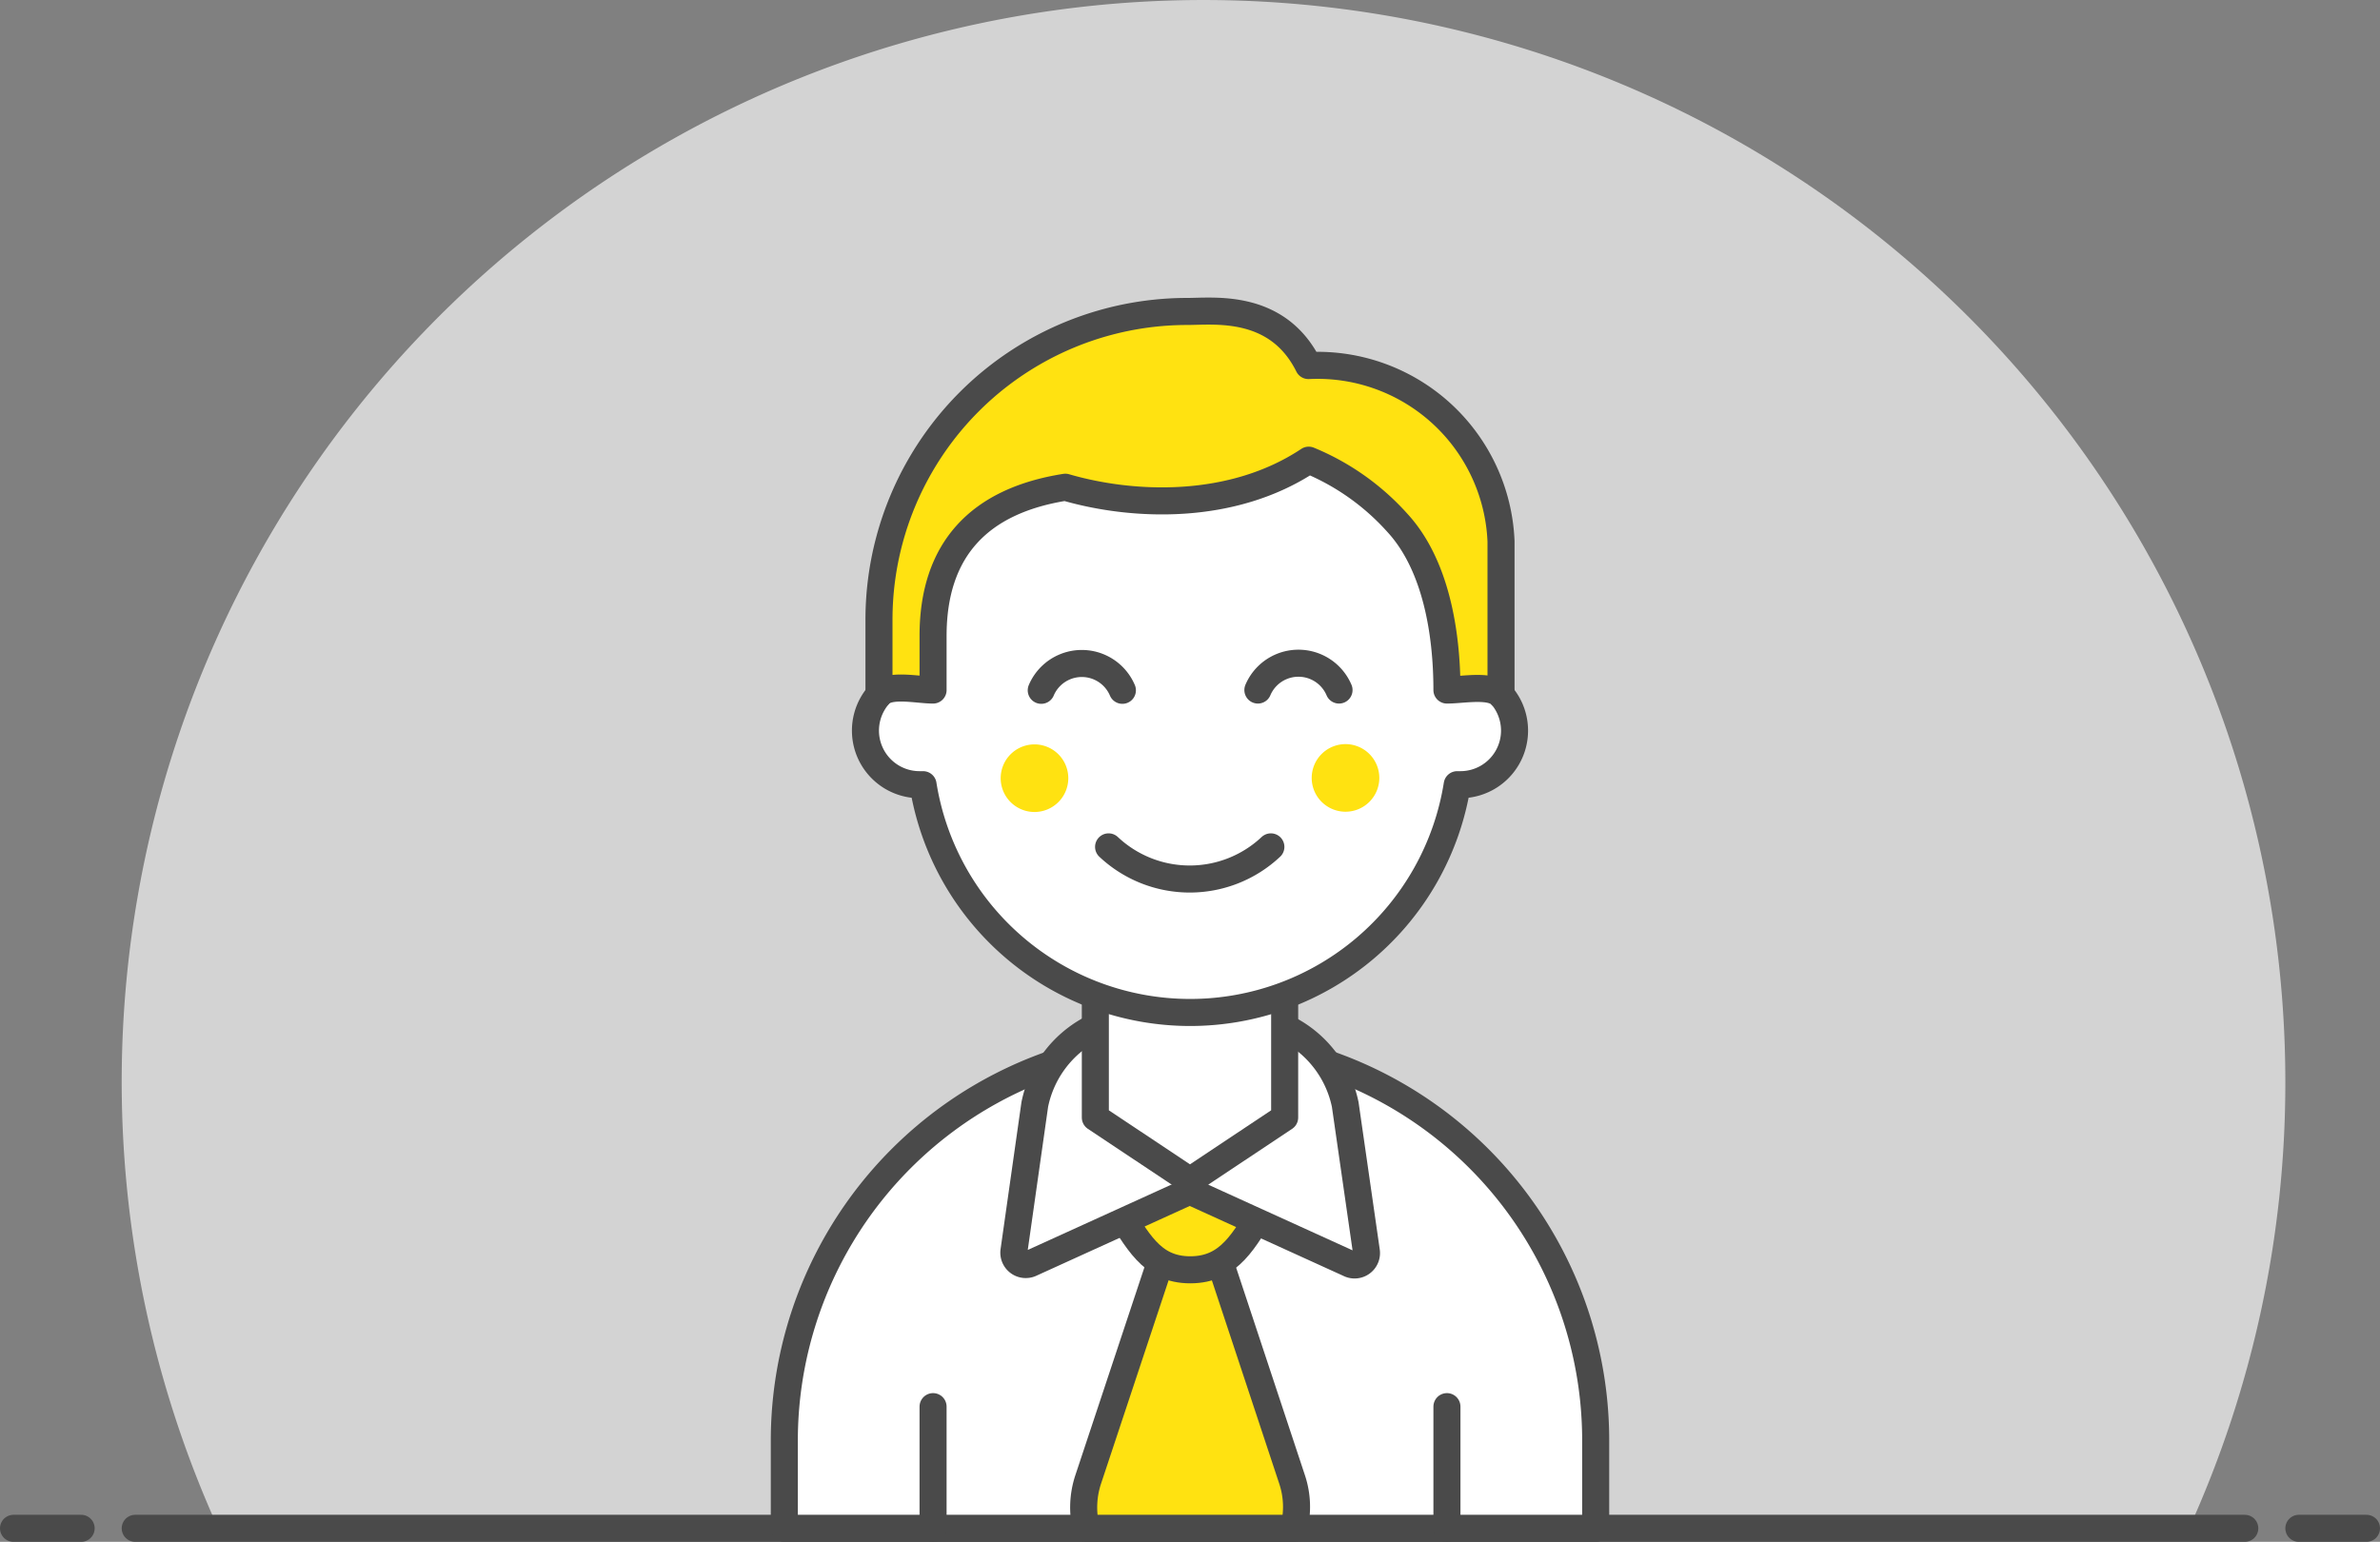<svg xmlns="http://www.w3.org/2000/svg" width="88" height="57.018" viewBox="0 0 88 57.018">
  <rect x="0" y="0" width="88" height="57.018" fill="#808080" stroke="none"/>
  <defs>
    <style>
      .f1b70c44-e89d-4c4a-bf59-c98f45a6a944 {
        fill: #d3d3d3;
      }

      .afb989cc-8222-4b57-9362-cd15f9d040aa {
        fill: none;
      }

      .a074185e-8978-41db-a7cb-61d88e99c94c, .a0ee0d15-48c2-41f1-91ac-7498a2171c77, .afb989cc-8222-4b57-9362-cd15f9d040aa {
        stroke: #4a4a4a;
        stroke-linecap: round;
        stroke-linejoin: round;
      }

      .a074185e-8978-41db-a7cb-61d88e99c94c, .a0c5f504-b11f-499c-b1d9-691c3321c760 {
        fill: #fff;
      }

      .a0ee0d15-48c2-41f1-91ac-7498a2171c77, .a2d9c3a1-54eb-44f1-9dae-cef1cdb5b482 {
        fill: #ffe211;
      }
    </style>
  </defs>
  <title>Asset 8-rea</title>
  <g id="f3491125-5ca7-4f28-93cf-b73ecb31c83b" data-name="Layer 2">
    <g id="b425ba4f-f352-44e3-ada9-b6b1049eb68a" data-name="Layer 1">
      <g>
        <g>
          <path class="f1b70c44-e89d-4c4a-bf59-c98f45a6a944" d="M84.5,40.018v.001A40,40,0,1,0,8.069,56.517H80.94A39.85,39.85,0,0,0,84.5,40.018Z"/>
          <path class="afb989cc-8222-4b57-9362-cd15f9d040aa" d="M5,56.518H83"/>
          <path class="afb989cc-8222-4b57-9362-cd15f9d040aa" d="M.5,56.518H3"/>
          <path class="afb989cc-8222-4b57-9362-cd15f9d040aa" d="M85,56.518h2.5"/>
        </g>
        <path id="e1897a4a-0408-4b7e-99db-6401ee80ed80" data-name="a" class="a0c5f504-b11f-499c-b1d9-691c3321c760" d="M44,38.528h0A14.75,14.75,0,0,0,29.002,53.026Q29,53.147,29,53.268v3.25H59V53.266a14.74,14.74,0,0,0-14.74-14.74q-.131,0-.262.002Z"/>
        <path class="afb989cc-8222-4b57-9362-cd15f9d040aa" d="M44,38.528h0A14.75,14.75,0,0,0,29.002,53.026Q29,53.147,29,53.268v3.25H59V53.266a14.74,14.74,0,0,0-14.74-14.74q-.131,0-.262.002Z"/>
        <path class="afb989cc-8222-4b57-9362-cd15f9d040aa" d="M34.5,56.518v-4.5"/>
        <path class="afb989cc-8222-4b57-9362-cd15f9d040aa" d="M53.5,56.518v-4.5"/>
        <path class="a0ee0d15-48c2-41f1-91ac-7498a2171c77" d="M47.78,54.728l-3.77-11.38h0l-3.78,11.38h0a3.3,3.3,0,0,0-.07,1.79h7.68A3.21,3.21,0,0,0,47.78,54.728Z"/>
        <path class="a0ee0d15-48c2-41f1-91ac-7498a2171c77" d="M44.01,43.348h0l-2.77,1.26c.82,1.23,1.3,2.35,2.77,2.35h0c1.47,0,2-1.12,2.77-2.35Z"/>
        <path class="a074185e-8978-41db-a7cb-61d88e99c94c" d="M50.52,46.268l-.78-5.42h0a4.07,4.07,0,0,0-2.15-2.81h0c-.58-.14-1.18,1-1.79.9l-1.82.3h0l-1.82-.3c-.61.07-1.2-1-1.79-.9h0a4.08,4.08,0,0,0-2.11,2.81l-.77,5.42h0a.44.44,0,0,0,.61.46l5.89-2.68h0l5.89,2.68h0a.44.44,0,0,0,.64-.46Z"/>
        <path id="ae38aca5-fa2d-4f85-92d4-2c051094f89b" data-name="b" class="a0c5f504-b11f-499c-b1d9-691c3321c760" d="M44,36.018H40.5v5.31l3.5,2.33,3.5-2.33v-5.31Z"/>
        <path class="afb989cc-8222-4b57-9362-cd15f9d040aa" d="M44,36.018H40.5v5.31l3.5,2.33,3.5-2.33v-5.31Z"/>
        <path class="a074185e-8978-41db-a7cb-61d88e99c94c" d="M54,25.018v-2.5h0a10,10,0,0,0-20,0v2.5h0a2,2,0,0,0,0,4h.13a10,10,0,0,0,19.75,0H54a2,2,0,1,0,0-4Z"/>
        <path class="a2d9c3a1-54eb-44f1-9dae-cef1cdb5b482" d="M39.134,27.894a1.25,1.25,0,1,1-1.768,0,1.25,1.25,0,0,1,1.768,0"/>
        <path class="a2d9c3a1-54eb-44f1-9dae-cef1cdb5b482" d="M50.634,27.884a1.25,1.25,0,1,1-1.768,0,1.25,1.25,0,0,1,1.768,0"/>
        <path class="afb989cc-8222-4b57-9362-cd15f9d040aa" d="M40.99,31.318h0a4.38,4.38,0,0,0,6,0"/>
        <path class="afb989cc-8222-4b57-9362-cd15f9d040aa" d="M41.5,25.528h0a1.63,1.63,0,0,0-3,0"/>
        <path class="afb989cc-8222-4b57-9362-cd15f9d040aa" d="M49.51,25.518h0a1.63,1.63,0,0,0-3,0"/>
        <path id="ee765a8f-ccad-4d4a-9b14-a65adae75e1c" data-name="c" class="a2d9c3a1-54eb-44f1-9dae-cef1cdb5b482" d="M34.5,25.518v-2c0-3.21,1.72-5,4.89-5.5,2.51.73,6.17.88,9-1h0a9,9,0,0,1,3.28,2.32c1.4,1.52,1.83,4,1.83,6.18.6,0,1.64-.22,2,.19v-5.69h0a6.79,6.79,0,0,0-7.066-6.502l-.054.002c-1.15-2.31-3.49-2-4.49-2h0A11.4,11.4,0,0,0,32.5,22.928l0.0.09v2.67c.37-.42,1.41-.17,2-.17Z"/>
        <path class="afb989cc-8222-4b57-9362-cd15f9d040aa" d="M34.5,25.518v-2c0-3.21,1.72-5,4.89-5.5,2.51.73,6.17.88,9-1h0a9,9,0,0,1,3.28,2.32c1.4,1.52,1.83,4,1.83,6.18.6,0,1.64-.22,2,.19v-5.69h0a6.79,6.79,0,0,0-7.066-6.502l-.054.002c-1.15-2.31-3.49-2-4.49-2h0A11.4,11.4,0,0,0,32.5,22.928l0.0.09v2.67c.37-.42,1.41-.17,2-.17Z"/>
      </g>
    </g>
  </g>
</svg>
